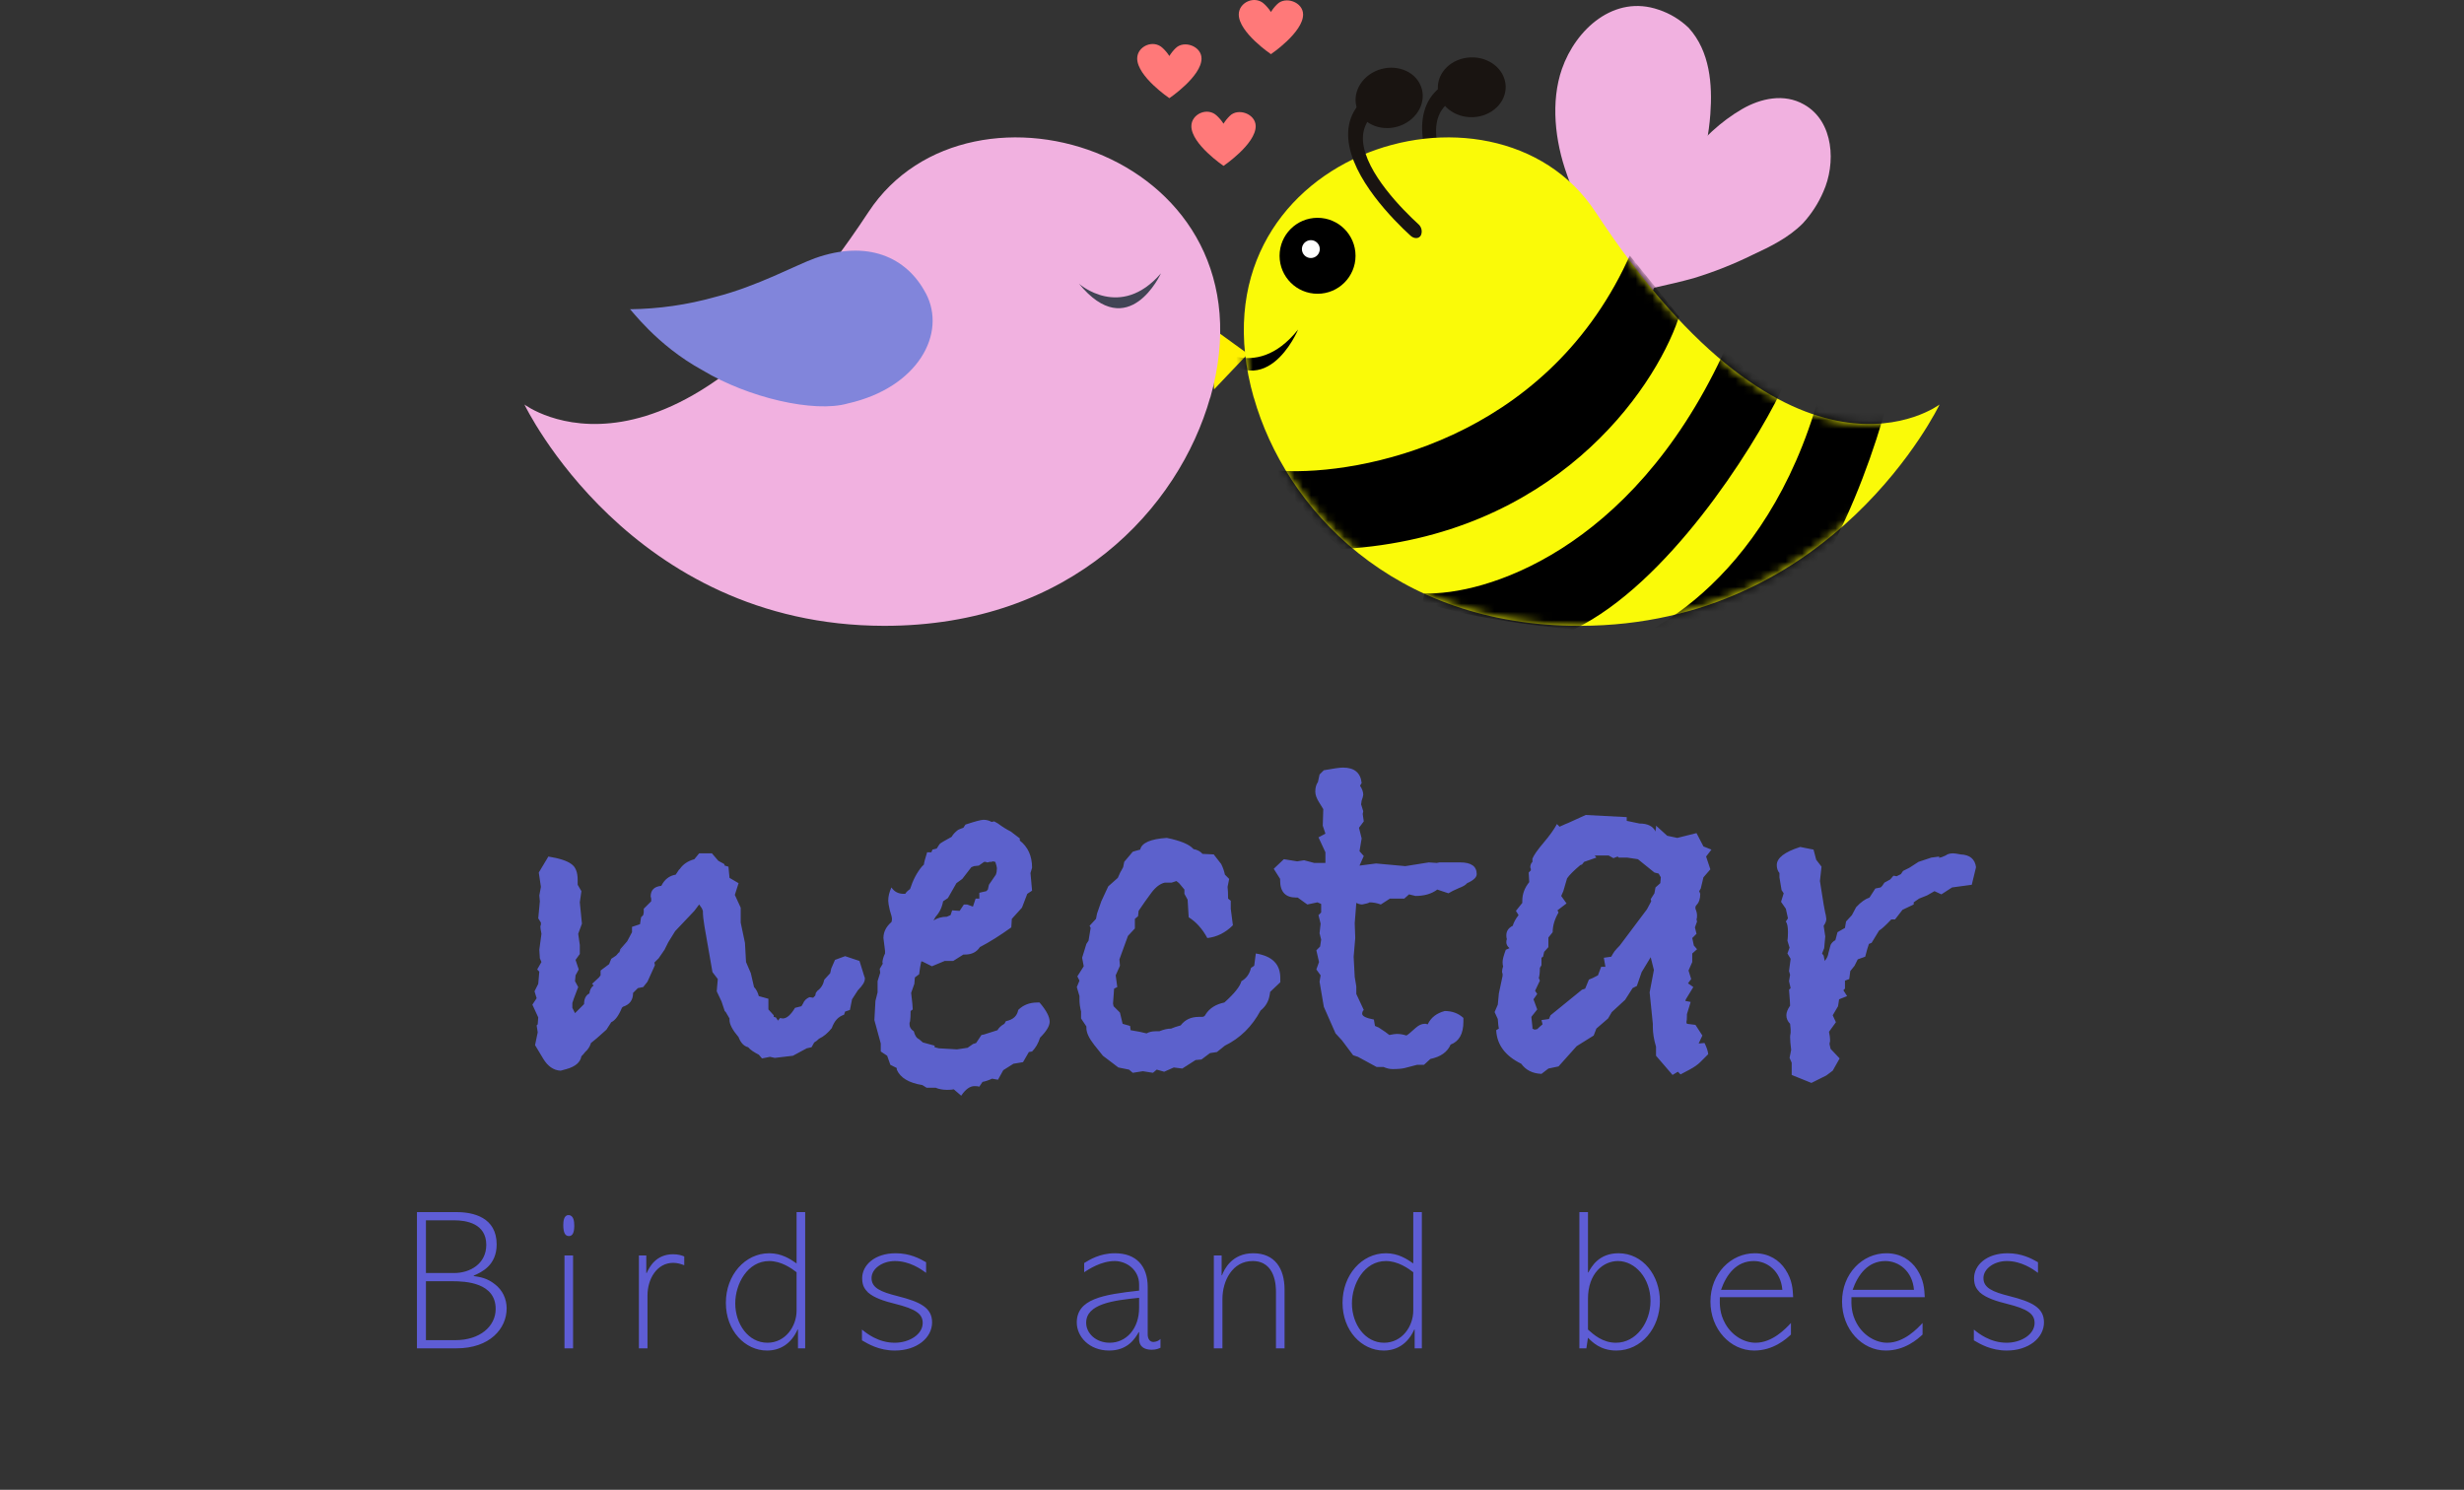 <svg width="296" height="179" viewBox="0 0 296 179" fill="none" xmlns="http://www.w3.org/2000/svg">
<rect x="0" y="0" width="296" height="179" fill="#333333" stroke="none"/>
<path d="M147.729 13.931C148.712 12.923 150.846 13.664 150.846 15.163C150.846 17.318 146.981 19.928 146.981 19.928C146.981 19.928 143.119 17.319 143.119 15.158C143.119 13.692 145.058 12.823 146.182 13.905C146.486 14.188 146.755 14.509 146.981 14.862C147.192 14.52 147.443 14.207 147.729 13.929" fill="#FF7979"/>
<path d="M141.221 5.797C142.204 4.79 144.339 5.531 144.339 7.03C144.339 9.185 140.474 11.795 140.474 11.795C140.474 11.795 136.611 9.185 136.611 7.025C136.611 5.559 138.55 4.69 139.674 5.772C139.979 6.055 140.247 6.376 140.474 6.729C140.684 6.387 140.936 6.073 141.221 5.796" fill="#FF7979"/>
<path d="M153.425 0.51C154.408 -0.498 156.542 0.243 156.542 1.742C156.542 3.898 152.677 6.507 152.677 6.507C152.677 6.507 148.814 3.898 148.814 1.737C148.814 0.271 150.753 -0.598 151.878 0.484C152.182 0.767 152.45 1.089 152.677 1.441C152.888 1.099 153.139 0.786 153.425 0.508" fill="#FF7979"/>
<path d="M145.125 39.052L145.855 46.776L149.902 42.514L145.125 39.052Z" fill="#FFF100"/>
<path d="M145.378 47.77C141.62 61.001 128.738 75.22 106.194 75.193C75.662 75.145 63 48.601 63 48.601C63 48.601 80.424 61.806 104.331 25.472C116.575 6.862 153.666 18.639 145.394 47.77" fill="#F1B1E0"/>
<path d="M111.207 35.214C113.795 40.077 110.245 46.587 101.86 48.472C97.812 49.647 89.832 47.763 84.431 44.506C78.776 41.43 75.683 36.979 75.661 37.155C79.122 37.118 82.563 36.625 85.895 35.687C90.987 34.399 95.658 31.818 97.937 31.012C104.154 28.807 108.898 30.835 111.205 35.224" fill="#8185DB"/>
<path d="M139.468 32.837C139.468 32.837 135.582 41.382 129.613 34.082C129.613 34.082 134.568 38.516 139.468 32.837Z" fill="#424455"/>
<path d="M194.186 35.509C193.649 34.511 194.293 32.863 194.653 31.988C195.464 30.122 196.428 28.327 197.535 26.62C200.67 21.483 204.046 16.127 209.296 13.094C211.513 11.816 214.325 11.188 216.719 12.557C220.353 14.602 220.547 19.696 219.033 23.045C218.433 24.436 217.604 25.715 216.58 26.83C214.878 28.547 212.704 29.616 210.547 30.614C208.265 31.74 205.895 32.679 203.461 33.421C201.953 33.84 200.428 34.189 198.904 34.527C198.464 34.623 194.293 35.735 194.186 35.536" fill="#F1B1E0"/>
<path d="M197.944 35.992C195.668 36.282 193.773 32.685 192.807 31.091C190.959 27.87 189.428 24.478 188.234 20.962C186.795 16.969 186.264 12.208 187.638 8.273C189.307 3.501 193.924 -0.691 199.27 1.172C200.617 1.62 201.846 2.365 202.866 3.351C205.427 6.174 205.722 10.152 205.464 13.711C205.121 18.477 203.569 22.712 201.932 27.098C201.369 28.595 200.778 30.077 200.123 31.526C199.785 32.283 199.426 33.029 199.05 33.775C198.905 34.07 198.191 35.976 197.912 36.013" fill="#F1B1E0"/>
<path d="M176.808 27.431C176.957 27.229 177.038 26.984 177.038 26.733C177.038 26.482 176.957 26.237 176.808 26.035C175.429 24.033 172.031 18.639 172.573 14.897C172.825 13.158 173.974 11.956 175.981 11.317L175.316 9.32C172.75 10.136 171.274 11.784 170.92 14.221C170.243 18.875 174.044 24.956 175.6 27.2C175.938 27.689 176.497 27.791 176.824 27.431" fill="#191411"/>
<path d="M180.763 9.61C180.227 7.683 178.031 6.518 175.841 7.001C173.651 7.484 172.309 9.444 172.841 11.365C173.372 13.287 175.578 14.457 177.763 13.974C179.948 13.491 181.295 11.532 180.763 9.61Z" fill="#191411"/>
<path d="M150.622 47.77C154.379 61.001 167.262 75.22 189.806 75.193C220.337 75.145 233 48.601 233 48.601C233 48.601 215.576 61.806 191.668 25.472C179.425 6.862 142.339 18.639 150.611 47.77" fill="#FAFA08"/>
<mask id="mask0_96_5394" style="mask-type:alpha" maskUnits="userSpaceOnUse" x="149" y="16" width="84" height="60">
<path d="M150.622 47.77C154.379 61.001 167.262 75.22 189.806 75.193C220.337 75.145 233 48.601 233 48.601C233 48.601 215.576 61.806 191.668 25.472C179.425 6.862 142.339 18.639 150.611 47.77" fill="#FFFF66"/>
</mask>
<g mask="url(#mask0_96_5394)">
<path d="M195.905 31.64C185.74 53.282 163.678 57.611 153.918 57.07C153.918 57.07 156.092 59.964 157.509 61.669C158.906 63.35 161.376 65.456 161.376 65.456C186.348 63.941 198.207 46.699 201.154 38.132L195.905 31.64Z" fill="black" stroke="black"/>
<path d="M207.361 42.912C196.202 66.677 178.44 72.064 171.094 71.786C175.334 73.563 184.764 74.748 188.948 75.118C199.884 69.787 209.965 54.017 213.498 46.799C211.043 46.132 208.384 43.93 207.361 42.912Z" fill="black" stroke="black"/>
<path d="M220.551 40.784C216.104 66.66 200.41 76.57 193.254 78.253C197.814 78.84 207.219 77.478 211.352 76.723C220.48 68.68 226.01 50.799 227.5 42.901C224.956 42.911 221.807 41.494 220.551 40.784Z" fill="black" stroke="black"/>
<circle cx="158.277" cy="30.732" r="4.563" fill="black"/>
<ellipse cx="157.472" cy="29.927" rx="1.074" ry="1.074" fill="white"/>
<path d="M155.945 39.589C155.945 39.589 151.811 49.548 145.144 41.177C145.144 41.177 150.653 46.241 155.945 39.589Z" fill="black"/>
</g>
<path d="M170.697 28.268C170.795 28.037 170.817 27.781 170.758 27.537C170.699 27.294 170.562 27.075 170.37 26.915C168.577 25.273 164.052 20.774 163.741 17.006C163.596 15.262 164.444 13.829 166.258 12.755L165.158 10.962C162.844 12.331 161.776 14.269 161.975 16.722C162.366 21.413 167.428 26.475 169.452 28.322C169.892 28.719 170.461 28.697 170.697 28.268Z" fill="#191411"/>
<path d="M170.538 10.013C169.588 8.258 167.183 7.619 165.17 8.58C163.157 9.541 162.277 11.752 163.227 13.507C164.177 15.262 166.587 15.907 168.594 14.94C170.602 13.974 171.482 11.774 170.532 10.013" fill="#191411"/>
<path d="M103.892 117.632C103.892 117.973 103.614 118.421 103.06 118.976L102.356 120.064L102.1 121.344L101.524 121.536L101.396 121.92C100.713 122.133 100.222 122.667 99.924 123.52C99.454 124.117 98.942 124.544 98.388 124.8C98.174 125.013 97.982 125.163 97.812 125.248L97.492 125.824L96.916 125.952L95.252 126.848L93.076 127.104L92.5 126.976L91.54 127.168L91.156 126.72C90.558 126.421 90.132 126.123 89.876 125.824C89.364 125.696 88.98 125.291 88.724 124.608C87.998 123.755 87.636 123.072 87.636 122.56V122.368L87.188 121.6L87.06 121.472L86.676 120.32L86.1 119.104L86.228 117.632L85.588 116.8L84.628 111.296C84.5 110.571 84.436 109.952 84.436 109.44L84.308 109.12L83.988 108.672L83.412 109.44L81.108 111.872L80.276 113.216L79.828 114.112L79.124 115.136L78.612 115.648L78.676 115.968L77.78 117.952L77.268 118.592L76.628 118.72L76.052 119.296C76.052 120.149 75.646 120.704 74.836 120.96L74.708 121.088C74.324 122.027 73.897 122.603 73.428 122.816L72.852 123.712C71.913 124.565 71.294 125.099 70.996 125.312C70.868 125.739 70.633 126.101 70.292 126.4C70.206 126.528 70.057 126.699 69.844 126.912C69.716 127.637 69.118 128.149 68.052 128.448L67.348 128.64C66.494 128.597 65.79 128.107 65.236 127.168L64.276 125.568L64.596 124.032L64.468 123.2L64.596 123.072L64.66 122.24L63.956 120.704L64.468 119.936L64.212 119.104L64.66 118.208L64.788 116.736L64.532 116.48L65.044 115.584L64.852 115.136L64.788 114.112L65.044 112.192C64.958 111.765 64.916 111.488 64.916 111.36C64.916 111.275 64.937 111.189 64.98 111.104C64.98 110.976 64.98 110.891 64.98 110.848L64.66 110.336L64.852 108.288L64.788 107.584L64.98 106.56L64.724 104.832L65.876 102.912C67.198 103.125 68.116 103.424 68.628 103.808C69.14 104.149 69.396 104.789 69.396 105.728V106.304L69.844 107.072L69.652 108.416L69.908 110.976L69.46 112.192L69.652 113.536V114.624L69.14 115.328L69.524 116.48L69.14 117.184L69.076 117.888L69.46 118.592L68.948 119.936L68.756 120.512V121.088L69.076 121.728L70.164 120.64C70.164 120 70.377 119.573 70.804 119.36C70.846 118.933 71.017 118.613 71.316 118.4L71.124 118.208L71.956 117.44L72.148 117.184V116.608L73.172 115.84L73.428 115.2L74.004 114.816L76.5 112C76.286 112.256 75.582 113.045 74.388 114.368V114.496L74.516 114.048L75.348 113.088L75.924 112V111.36L76.884 111.04L77.012 110.208L77.268 109.952L77.332 109.632V109.184L78.228 108.288C78.228 108.203 78.228 108.096 78.228 107.968C78.185 107.84 78.164 107.755 78.164 107.712C78.164 106.944 78.59 106.517 79.444 106.432C79.828 105.664 80.404 105.216 81.172 105.088L81.556 104.512L81.684 104.384C82.068 103.829 82.644 103.445 83.412 103.232L83.988 102.528H85.524L86.292 103.424L86.996 103.808L87.06 104L87.508 104.128L87.636 105.472L88.724 106.112L88.276 107.52L88.98 109.056V110.848L89.492 113.28L89.62 115.584L90.196 116.928L90.58 118.592C90.836 118.848 91.028 119.211 91.156 119.68L92.308 120V121.28L92.948 121.984V122.176L93.204 122.24L93.46 122.624L93.716 122.304C93.63 122.304 93.737 122.325 94.036 122.368C94.505 122.368 94.996 121.941 95.508 121.088L96.276 120.896L96.468 120.576C96.596 120.235 96.852 119.979 97.236 119.808L97.684 119.872L97.94 119.616L98.004 119.296L98.196 119.04C98.622 118.741 98.9 118.293 99.028 117.696L99.732 116.928L99.86 116.352L100.308 115.328L101.524 114.88L103.252 115.456L103.828 117.312C103.828 117.355 103.849 117.397 103.892 117.44C103.892 117.525 103.892 117.589 103.892 117.632ZM126.095 122.752C126.095 123.264 125.711 123.904 124.943 124.672C124.729 125.355 124.409 125.909 123.983 126.336L123.599 126.4L122.895 127.616L121.743 127.808L120.527 128.576L119.887 129.728L119.183 129.6C118.713 129.813 118.329 129.941 118.031 129.984L117.647 130.56C117.519 130.517 117.327 130.496 117.071 130.496C116.516 130.496 115.983 130.88 115.471 131.648L114.575 130.88C114.404 130.923 114.148 130.944 113.807 130.944C113.252 130.944 112.783 130.859 112.399 130.688H111.311L110.799 130.368C109.177 130.112 108.153 129.493 107.727 128.512V128.32L106.959 127.936L106.575 126.848L105.807 126.336V125.376L105.039 122.56L105.167 120.256L105.423 119.232V117.888L105.743 116.864L105.679 116.416L106.127 115.648L105.999 115.776C105.999 115.392 106.105 114.987 106.319 114.56V114.24L106.127 112.704C106.127 111.979 106.447 111.339 107.087 110.784C107.129 110.699 107.151 110.571 107.151 110.4C107.151 110.229 107.065 109.888 106.895 109.376C106.767 108.821 106.703 108.437 106.703 108.224C106.703 107.712 106.831 107.179 107.087 106.624C107.428 107.136 107.919 107.392 108.559 107.392H108.751C108.836 107.221 109.028 107.029 109.327 106.816C109.668 105.749 110.137 104.853 110.735 104.128L110.991 103.872C110.991 103.701 111.119 103.211 111.375 102.4H111.887L112.015 102.08L112.527 101.952C112.74 101.611 112.868 101.419 112.911 101.376C112.996 101.291 113.465 101.013 114.319 100.544C114.489 100.245 114.745 99.968 115.087 99.712C115.257 99.627 115.471 99.541 115.727 99.456L115.983 99.072C117.135 98.688 117.86 98.496 118.159 98.496C118.5 98.496 118.82 98.581 119.119 98.752L119.439 98.688L119.887 98.944C120.399 99.328 120.911 99.648 121.423 99.904L122.511 100.736V100.992C123.492 101.76 123.983 102.848 123.983 104.256L123.791 104.896L123.983 107.008L123.407 107.392L122.767 109.056L121.551 110.4L121.487 111.424C120.121 112.405 118.863 113.195 117.711 113.792C117.327 114.389 116.729 114.688 115.919 114.688H115.727L114.511 115.456H113.487L111.951 116.096L110.799 115.52H110.671C110.585 115.861 110.5 116.373 110.415 117.056L109.903 117.44L109.839 118.208L109.455 119.296C109.583 120.32 109.647 120.981 109.647 121.28L109.391 121.472C109.391 122.027 109.369 122.432 109.327 122.688C109.327 122.731 109.305 122.795 109.263 122.88C109.263 122.965 109.263 123.029 109.263 123.072C109.263 123.413 109.433 123.691 109.775 123.904C109.903 124.416 110.116 124.736 110.415 124.864L110.863 125.248L112.271 125.632V125.824L112.783 125.952L114.959 126.08L116.239 125.888L116.879 125.44L117.263 125.312L117.903 124.352L118.223 124.288L119.823 123.776C119.993 123.477 120.271 123.221 120.655 123.008L120.847 122.688C121.7 122.517 122.191 122.069 122.319 121.344C122.916 120.747 123.684 120.448 124.623 120.448H124.879C125.689 121.387 126.095 122.155 126.095 122.752ZM119.759 104.32C119.759 104.192 119.695 103.936 119.567 103.552L119.247 103.488L119.119 103.552C119.076 103.552 118.991 103.552 118.863 103.552C118.777 103.595 118.692 103.616 118.607 103.616C118.564 103.616 118.5 103.595 118.415 103.552C118.329 103.552 118.265 103.552 118.223 103.552L117.583 104L117.007 104.064L116.687 104.192L115.599 105.6L114.895 106.112L113.871 107.904L113.295 108.288C113.167 109.013 112.868 109.632 112.399 110.144L112.143 110.592C112.612 110.293 113.145 110.144 113.743 110.144L114.191 109.952L114.383 109.376L115.279 109.44L115.791 108.672H116.175L116.879 108.928L117.199 107.968H117.647V107.264L118.479 107.072L118.671 106.88L118.799 106.304L119.631 105.088C119.716 104.875 119.759 104.619 119.759 104.32ZM153.804 118.016L152.588 119.168L152.524 119.552C152.396 120.32 152.033 120.939 151.436 121.408C150.412 123.328 148.982 124.736 147.148 125.632L146.188 126.4L145.356 126.528L144.332 127.296L143.628 127.36L142.028 128.384L141.004 128.256L139.852 128.768L138.956 128.512L138.508 128.896L137.292 128.704L136.076 128.896L135.628 128.512L134.348 128.256L132.492 126.848L131.468 125.568C130.828 124.757 130.508 124.075 130.508 123.52V123.328L129.868 122.368V121.536C129.74 121.024 129.676 120.555 129.676 120.128V119.68L129.356 118.592L129.676 117.824L129.42 117.312L130.188 116.096L129.996 115.072L130.508 113.408L130.764 113.024L131.02 111.488L130.892 111.232L131.66 110.4L131.788 109.76L132.3 108.288L133.132 106.496L134.284 105.472L134.54 104.896L134.924 104.192L135.052 103.552L136.076 102.336C136.332 102.251 136.63 102.165 136.972 102.08C137.142 101.269 138.209 100.8 140.172 100.672C141.836 101.013 142.902 101.461 143.372 102.016C143.841 102.101 144.204 102.293 144.46 102.592L145.804 102.656L146.7 103.808C146.913 104.235 147.062 104.661 147.148 105.088L147.66 105.6L147.468 106.56C147.51 106.859 147.532 107.328 147.532 107.968L147.852 108.224V109.184L148.108 111.168C147.212 112.064 146.188 112.576 145.036 112.704C144.438 111.595 143.692 110.763 142.796 110.208L142.668 108.096L142.284 107.392V106.88L141.644 106.112L141.324 105.856L140.748 106.048H139.916C139.361 106.176 138.828 106.581 138.316 107.264C137.804 107.947 137.292 108.672 136.78 109.44L136.716 110.08L136.332 110.4V111.552L135.5 112.448L134.476 115.264L134.54 116.032L134.028 117.184L134.22 118.592L133.836 118.784L133.708 120.576L133.772 120.896L134.54 121.664L134.86 123.008L135.756 123.264L135.82 123.776L136.908 123.968L137.74 124.16C138.038 123.989 138.401 123.904 138.828 123.904H139.276C139.788 123.691 140.257 123.584 140.684 123.584C140.982 123.456 141.366 123.328 141.836 123.2C142.348 122.517 143.073 122.176 144.012 122.176H144.396C144.609 122.176 144.758 122.069 144.844 121.856C145.313 121.131 146.06 120.661 147.084 120.448C148.278 119.381 148.961 118.528 149.132 117.888C149.729 117.547 150.113 117.013 150.284 116.288L150.668 116.032L150.86 114.56C152.822 114.859 153.804 115.84 153.804 117.504V118.016ZM177.398 105.024C177.398 105.408 177.014 105.771 176.246 106.112C176.075 106.325 175.755 106.517 175.286 106.688C174.689 106.944 174.262 107.157 174.006 107.328L172.662 106.88C171.979 107.392 171.105 107.648 170.038 107.648L169.27 107.456L168.694 107.968H166.966L165.878 108.672C165.409 108.501 164.961 108.416 164.534 108.416C164.406 108.501 164.107 108.587 163.638 108.672C163.425 108.672 163.19 108.608 162.934 108.48L162.742 110.912L162.806 112.704L162.614 114.944L162.742 117.376L162.934 118.528V119.424L163.83 121.344C163.702 121.472 163.638 121.621 163.638 121.792C163.638 122.091 164.107 122.325 165.046 122.496L165.174 123.264L165.622 123.456L166.39 123.968L166.902 124.352C167.329 124.267 167.627 124.224 167.798 124.224C168.182 124.224 168.566 124.288 168.95 124.416C169.121 124.331 169.483 124.032 170.038 123.52C170.422 123.179 170.785 123.008 171.126 123.008C171.169 123.008 171.233 123.008 171.318 123.008C171.403 123.051 171.467 123.072 171.51 123.072C171.894 122.261 172.577 121.728 173.558 121.472C174.454 121.472 175.201 121.749 175.798 122.304V122.752C175.798 124.203 175.286 125.12 174.262 125.504C173.878 126.4 173.067 126.976 171.83 127.232L171.062 127.936H170.23L168.758 128.32C168.417 128.405 167.926 128.448 167.286 128.448C166.945 128.448 166.582 128.363 166.198 128.192H165.366L163.126 126.976L162.55 126.784L161.206 124.992L160.438 124.16L159.03 120.96L158.518 117.952L158.646 117.184L158.134 116.48L158.454 115.584L158.134 114.176L158.582 113.728L158.71 112.896L158.518 112.128L158.646 110.976L158.39 109.952L158.71 109.632V108.608L158.262 108.416L157.046 108.672L155.894 107.84H155.702C154.422 107.84 153.782 107.157 153.782 105.792V105.6L153.014 104.384L154.23 103.232L155.83 103.488L156.662 103.36L157.878 103.68H159.222V102.4L158.39 100.608L159.222 100.16L158.902 99.2L158.966 97.216L158.454 96.384C158.155 95.915 158.006 95.488 158.006 95.104C158.006 94.635 158.113 94.251 158.326 93.952L158.518 93.056L159.03 92.544C160.182 92.331 160.95 92.224 161.334 92.224C162.699 92.224 163.446 92.843 163.574 94.08L163.382 94.4C163.638 94.784 163.766 95.147 163.766 95.488C163.766 95.531 163.745 95.637 163.702 95.808L163.574 96.192L163.51 96.64L163.766 97.472L163.702 97.792L163.83 98.688L163.254 99.456L163.574 100.736L163.318 102.272L163.83 102.848L163.318 104L165.302 103.744L168.822 104.064L171.638 103.616L172.598 103.68L172.918 103.616H175.414C176.737 103.616 177.398 104.085 177.398 105.024ZM205.594 102.08L204.954 102.912L205.466 104.448L204.634 105.408L204.314 106.752L204.122 107.072L204.25 107.392C204.25 107.989 204.101 108.437 203.802 108.736L203.674 108.928V109.184C203.802 109.483 203.866 109.76 203.866 110.016C203.866 110.229 203.845 110.379 203.802 110.464L203.866 110.72L203.61 111.424L203.802 112.192L203.29 112.704L203.482 113.6L203.866 114.048L203.29 114.56V115.584L202.842 116.608L203.162 117.632L202.778 118.144L203.418 118.592L202.522 120.064L202.458 120.256L203.098 120.384L202.65 121.856V122.112C202.65 122.411 202.629 122.645 202.586 122.816L202.65 123.008L203.674 123.136L204.506 124.416L204.058 125.376L204.762 125.312C205.018 125.824 205.167 126.272 205.21 126.656L204.25 127.616C203.951 127.915 203.525 128.213 202.97 128.512L201.882 129.088L201.562 128.768L200.922 129.152L198.938 126.848V125.76C198.682 124.907 198.554 124.117 198.554 123.392V123.008L198.17 119.232L198.682 116.544L198.298 115.008L197.21 116.8L196.634 118.464L196.122 118.72L195.226 120.128L193.626 121.6L193.178 122.368L191.77 123.584L191.45 124.416L189.402 125.696L187.226 128.128L186.01 128.384L185.178 129.024C184.111 128.981 183.301 128.576 182.746 127.808C180.826 126.869 179.823 125.525 179.738 123.776L180.058 123.584L179.994 123.2L179.93 122.432L179.546 121.6L179.93 120.704L180.058 119.36L180.506 117.248C180.506 117.205 180.506 117.12 180.506 116.992C180.463 116.907 180.442 116.821 180.442 116.736C180.442 116.565 180.485 116.352 180.57 116.096C180.527 116.011 180.506 115.84 180.506 115.584C180.506 115.285 180.634 114.795 180.89 114.112L181.338 113.92C181.082 113.707 180.954 113.472 180.954 113.216C180.954 113.045 180.975 112.917 181.018 112.832C180.975 112.704 180.954 112.555 180.954 112.384C180.954 111.872 181.21 111.488 181.722 111.232C181.85 110.805 182.085 110.379 182.426 109.952L182.106 109.44L182.874 108.48V108.224C182.874 107.413 183.151 106.667 183.706 105.984L183.642 104.832L183.898 104.576C183.898 104.533 183.898 104.469 183.898 104.384C183.855 104.299 183.834 104.235 183.834 104.192C183.834 103.936 183.919 103.723 184.09 103.552V103.168C184.261 102.741 184.709 102.101 185.434 101.248C186.159 100.395 186.693 99.648 187.034 99.008L187.354 99.328L188.058 99.008L188.378 98.88L190.49 97.92L195.418 98.176V98.624L196.954 98.944C197.935 98.944 198.575 99.264 198.874 99.904C198.874 99.776 198.895 99.627 198.938 99.456C198.938 99.328 198.938 99.243 198.938 99.2L200.282 100.416L201.498 100.672L203.802 100.096L204.634 101.696L205.594 102.08ZM199.514 105.408L199.258 104.96L198.746 104.832L196.762 103.232L195.482 103.04H194.458L194.33 102.912L193.818 103.104L193.242 102.784H191.578L191.77 103.04L190.298 103.552L190.042 103.872L189.85 103.936C189.082 104.576 188.549 105.109 188.25 105.536L187.802 107.072L187.546 107.648L188.186 108.544L187.098 109.376L187.226 109.632C186.757 110.443 186.522 111.232 186.522 112L186.01 112.64V113.792L185.498 114.368L185.37 114.944L185.178 115.072V115.968L184.986 116.288C184.986 116.8 184.943 117.205 184.858 117.504L184.986 117.824L184.41 119.04L184.666 119.424L184.218 120.064L184.666 121.28L183.962 122.176L184.09 123.392V123.584L184.346 123.712L184.666 123.648C184.879 123.435 185.093 123.243 185.306 123.072L185.178 122.56L186.074 122.432L186.266 121.984L190.042 118.912L190.426 118.784L190.874 117.696C191.13 117.611 191.493 117.44 191.962 117.184L192.346 116.16H192.858L192.666 115.072L193.562 114.944C193.647 114.773 193.775 114.56 193.946 114.304C194.159 114.048 194.373 113.813 194.586 113.6L197.85 109.248L198.362 108.288L198.298 108.032L198.746 107.328L198.874 106.624L199.45 106.112L199.514 105.408ZM237.38 104.192L236.868 106.304L234.5 106.624L233.22 107.456L232.388 107.072L231.492 107.584L230.532 107.968L229.892 108.416V108.672L228.548 109.312L227.652 110.464H227.204C226.521 111.189 226.03 111.637 225.732 111.808L224.836 113.28L224.516 113.408C224.388 113.749 224.238 114.261 224.068 114.944L223.172 115.264L222.788 116.032L222.276 116.672L222.148 117.632L221.636 117.824V118.784L221.444 118.976C221.572 119.189 221.721 119.424 221.892 119.68L220.932 120.064L220.804 120.896L220.164 121.984L220.548 122.816L219.716 123.968C219.801 124.395 219.844 124.693 219.844 124.864C219.844 124.907 219.844 124.992 219.844 125.12C219.801 125.248 219.78 125.355 219.78 125.44L219.908 126.016L220.996 127.168L220.164 128.64L219.396 129.216L217.604 130.112L215.236 129.152V127.68L214.98 127.104L215.172 126.144C215.086 125.461 215.044 124.949 215.044 124.608C215.044 124.48 215.065 124.309 215.108 124.096C215.108 123.883 215.108 123.733 215.108 123.648L215.044 123.008C214.745 122.709 214.596 122.368 214.596 121.984C214.596 121.643 214.745 121.259 215.044 120.832C215.044 120.619 215.001 119.979 214.916 118.912L215.108 118.72L214.916 117.888L215.044 117.12L214.916 116.672L215.108 115.2L214.724 114.56L214.98 113.856L214.724 113.024C214.766 112.768 214.788 112.427 214.788 112C214.788 111.36 214.702 110.933 214.532 110.72L214.788 110.336L214.532 109.184L213.956 108.352L214.276 107.328L214.02 106.944L213.764 105.408V104.896C213.55 104.64 213.444 104.32 213.444 103.936C213.444 103.083 214.382 102.357 216.26 101.76L217.86 102.08L218.18 103.296L218.82 104.128L218.628 105.856C218.756 106.709 218.905 107.648 219.076 108.672L219.268 109.696C219.31 109.781 219.353 110.016 219.396 110.4C219.396 110.656 219.289 110.933 219.076 111.232L219.268 112.512L219.14 113.92L218.884 114.56L219.076 114.816L219.204 115.456C219.46 115.157 219.609 114.837 219.652 114.496L219.908 113.536C220.036 113.28 220.228 113.088 220.484 112.96L220.74 112L221.636 111.488L221.764 110.72L222.468 109.952L222.98 108.992C223.534 108.395 224.068 108.011 224.58 107.84L224.708 107.648L225.284 106.752L225.924 106.624L226.116 106.432L226.372 106.048L227.076 105.664L227.46 105.216L227.844 105.28L228.356 105.024L228.612 104.64L229.38 104.256L230.468 103.552L232.004 103.04C232.601 102.955 232.921 102.912 232.964 102.912C232.964 102.955 232.964 102.976 232.964 102.976C232.921 102.976 232.9 102.997 232.9 103.04H232.964C233.134 103.04 233.39 102.955 233.732 102.784C233.945 102.613 234.244 102.528 234.628 102.528C234.798 102.528 235.097 102.571 235.524 102.656C236.633 102.699 237.252 103.211 237.38 104.192Z" fill="#5C61CC"/>
<path d="M50.088 145.632V162H54.84C58.848 162 60.864 159.624 60.864 157.2C60.864 156.048 60.36 154.992 59.448 154.296C58.512 153.552 57.672 153.432 56.904 153.312V153.264C57.864 152.856 59.664 152.016 59.664 149.52C59.664 146.256 56.856 145.632 54.84 145.632H50.088ZM54.552 146.616C55.968 146.616 58.416 146.976 58.416 149.568C58.416 151.824 56.496 152.952 54.552 152.952H51.168V146.616H54.552ZM54.336 153.936C55.944 153.936 59.544 154.104 59.544 157.272C59.544 159.36 57.648 161.016 54.72 161.016H51.168V153.936H54.336ZM67.811 150.84V162H68.843V150.84H67.811ZM68.291 145.992C67.715 145.992 67.667 146.784 67.667 147.192C67.667 148.128 67.907 148.512 68.339 148.512C68.771 148.512 68.987 148.128 68.987 147.264C68.987 146.76 68.915 145.992 68.291 145.992ZM82.199 150.96C81.911 150.84 81.503 150.696 80.855 150.696C78.791 150.696 77.999 152.256 77.687 152.952H77.639V150.84H76.751V162H77.783V155.64C77.783 153.696 78.887 151.728 80.879 151.728C81.383 151.728 81.815 151.872 82.199 152.016V150.96ZM95.694 145.632V151.8C94.974 151.296 93.918 150.576 92.406 150.576C89.502 150.576 87.198 153.192 87.198 156.528C87.198 159.888 89.502 162.264 92.142 162.264C93.726 162.264 95.046 161.448 95.814 159.744H95.862V162H96.726V145.632H95.694ZM95.694 157.464C95.694 159.36 94.35 161.328 92.19 161.328C89.886 161.328 88.326 159.072 88.326 156.6C88.326 154.272 89.79 151.512 92.406 151.512C93.87 151.512 95.094 152.4 95.694 152.856V157.464ZM111.252 151.656C110.46 151.2 109.284 150.576 107.604 150.576C105.06 150.576 103.572 152.016 103.572 153.576C103.572 154.512 103.908 154.896 104.268 155.28C105.012 155.952 106.332 156.36 107.508 156.648C110.028 157.272 110.844 157.872 110.844 158.952C110.844 160.344 109.212 161.328 107.484 161.328C105.516 161.328 104.1 160.2 103.548 159.744V161.04C104.292 161.472 105.588 162.264 107.508 162.264C110.124 162.264 111.972 160.752 111.972 158.88C111.972 157.104 110.508 156.408 107.868 155.736C105.756 155.208 104.7 154.728 104.7 153.552C104.7 152.448 105.972 151.512 107.508 151.512C109.26 151.512 110.628 152.472 111.252 152.928V151.656ZM137.873 154.632C137.873 152.088 136.481 150.576 133.937 150.576C132.113 150.576 130.865 151.368 130.241 151.752V152.856C130.793 152.496 132.281 151.512 133.913 151.512C135.305 151.512 136.841 152.544 136.841 154.32V155.064C132.545 155.544 129.353 156.048 129.353 158.904C129.353 160.56 130.817 162.264 133.241 162.264C135.473 162.264 136.361 160.824 136.793 160.056H136.841V160.872C136.841 161.904 137.609 162.168 138.353 162.168C138.905 162.168 139.193 162.024 139.409 161.928V160.872C139.073 161.232 138.569 161.232 138.545 161.232C138.137 161.232 137.873 160.872 137.873 160.32V154.632ZM136.841 157.128C136.841 159.696 135.257 161.328 133.313 161.328C131.633 161.328 130.481 160.176 130.481 158.928C130.481 156.672 133.697 156.24 136.841 155.928V157.128ZM154.314 154.944C154.314 152.424 153.162 150.576 150.546 150.576C147.954 150.576 147.042 152.568 146.802 153.216H146.754V150.84H145.818V162H146.85V156.072C146.85 153.888 148.05 151.512 150.474 151.512C153.282 151.512 153.282 154.632 153.282 155.28V162H154.314V154.944ZM169.775 145.632V151.8C169.055 151.296 167.999 150.576 166.487 150.576C163.583 150.576 161.279 153.192 161.279 156.528C161.279 159.888 163.583 162.264 166.223 162.264C167.807 162.264 169.127 161.448 169.895 159.744H169.943V162H170.807V145.632H169.775ZM169.775 157.464C169.775 159.36 168.431 161.328 166.271 161.328C163.967 161.328 162.407 159.072 162.407 156.6C162.407 154.272 163.871 151.512 166.487 151.512C167.951 151.512 169.175 152.4 169.775 152.856V157.464ZM189.731 145.632V162H190.571L190.763 160.728C191.267 161.232 192.251 162.264 194.171 162.264C197.195 162.264 199.403 159.552 199.403 156.336C199.403 153.24 197.363 150.576 194.435 150.576C192.083 150.576 191.195 152.16 190.811 152.88H190.763V145.632H189.731ZM190.763 156.048C190.763 152.976 192.611 151.512 194.363 151.512C196.427 151.512 198.275 153.576 198.275 156.312C198.275 158.88 196.571 161.328 194.123 161.328C192.515 161.328 191.435 160.344 190.763 159.744V156.048ZM215.411 155.856C215.363 154.896 215.315 153.792 214.475 152.52C213.755 151.416 212.507 150.576 210.803 150.576C207.947 150.576 205.475 153 205.475 156.384C205.475 159.696 207.851 162.264 210.731 162.264C213.035 162.264 214.547 160.896 215.147 160.344V158.952C214.547 159.6 212.939 161.328 210.899 161.328C209.531 161.328 208.067 160.488 207.251 159.024C206.579 157.824 206.579 156.768 206.603 155.856H215.411ZM206.747 154.968C207.395 153.12 208.595 151.512 210.683 151.512C212.267 151.512 213.923 152.688 214.115 154.968H206.747ZM231.221 155.856C231.173 154.896 231.125 153.792 230.285 152.52C229.565 151.416 228.317 150.576 226.613 150.576C223.757 150.576 221.285 153 221.285 156.384C221.285 159.696 223.661 162.264 226.541 162.264C228.845 162.264 230.357 160.896 230.957 160.344V158.952C230.357 159.6 228.749 161.328 226.709 161.328C225.341 161.328 223.877 160.488 223.061 159.024C222.389 157.824 222.389 156.768 222.413 155.856H231.221ZM222.557 154.968C223.205 153.12 224.405 151.512 226.493 151.512C228.077 151.512 229.733 152.688 229.925 154.968H222.557ZM244.823 151.656C244.031 151.2 242.855 150.576 241.175 150.576C238.631 150.576 237.143 152.016 237.143 153.576C237.143 154.512 237.479 154.896 237.839 155.28C238.583 155.952 239.903 156.36 241.079 156.648C243.599 157.272 244.415 157.872 244.415 158.952C244.415 160.344 242.783 161.328 241.055 161.328C239.087 161.328 237.671 160.2 237.119 159.744V161.04C237.863 161.472 239.159 162.264 241.079 162.264C243.695 162.264 245.543 160.752 245.543 158.88C245.543 157.104 244.079 156.408 241.439 155.736C239.327 155.208 238.271 154.728 238.271 153.552C238.271 152.448 239.543 151.512 241.079 151.512C242.831 151.512 244.199 152.472 244.823 152.928V151.656Z" fill="#5E5DD5"/>
</svg>
